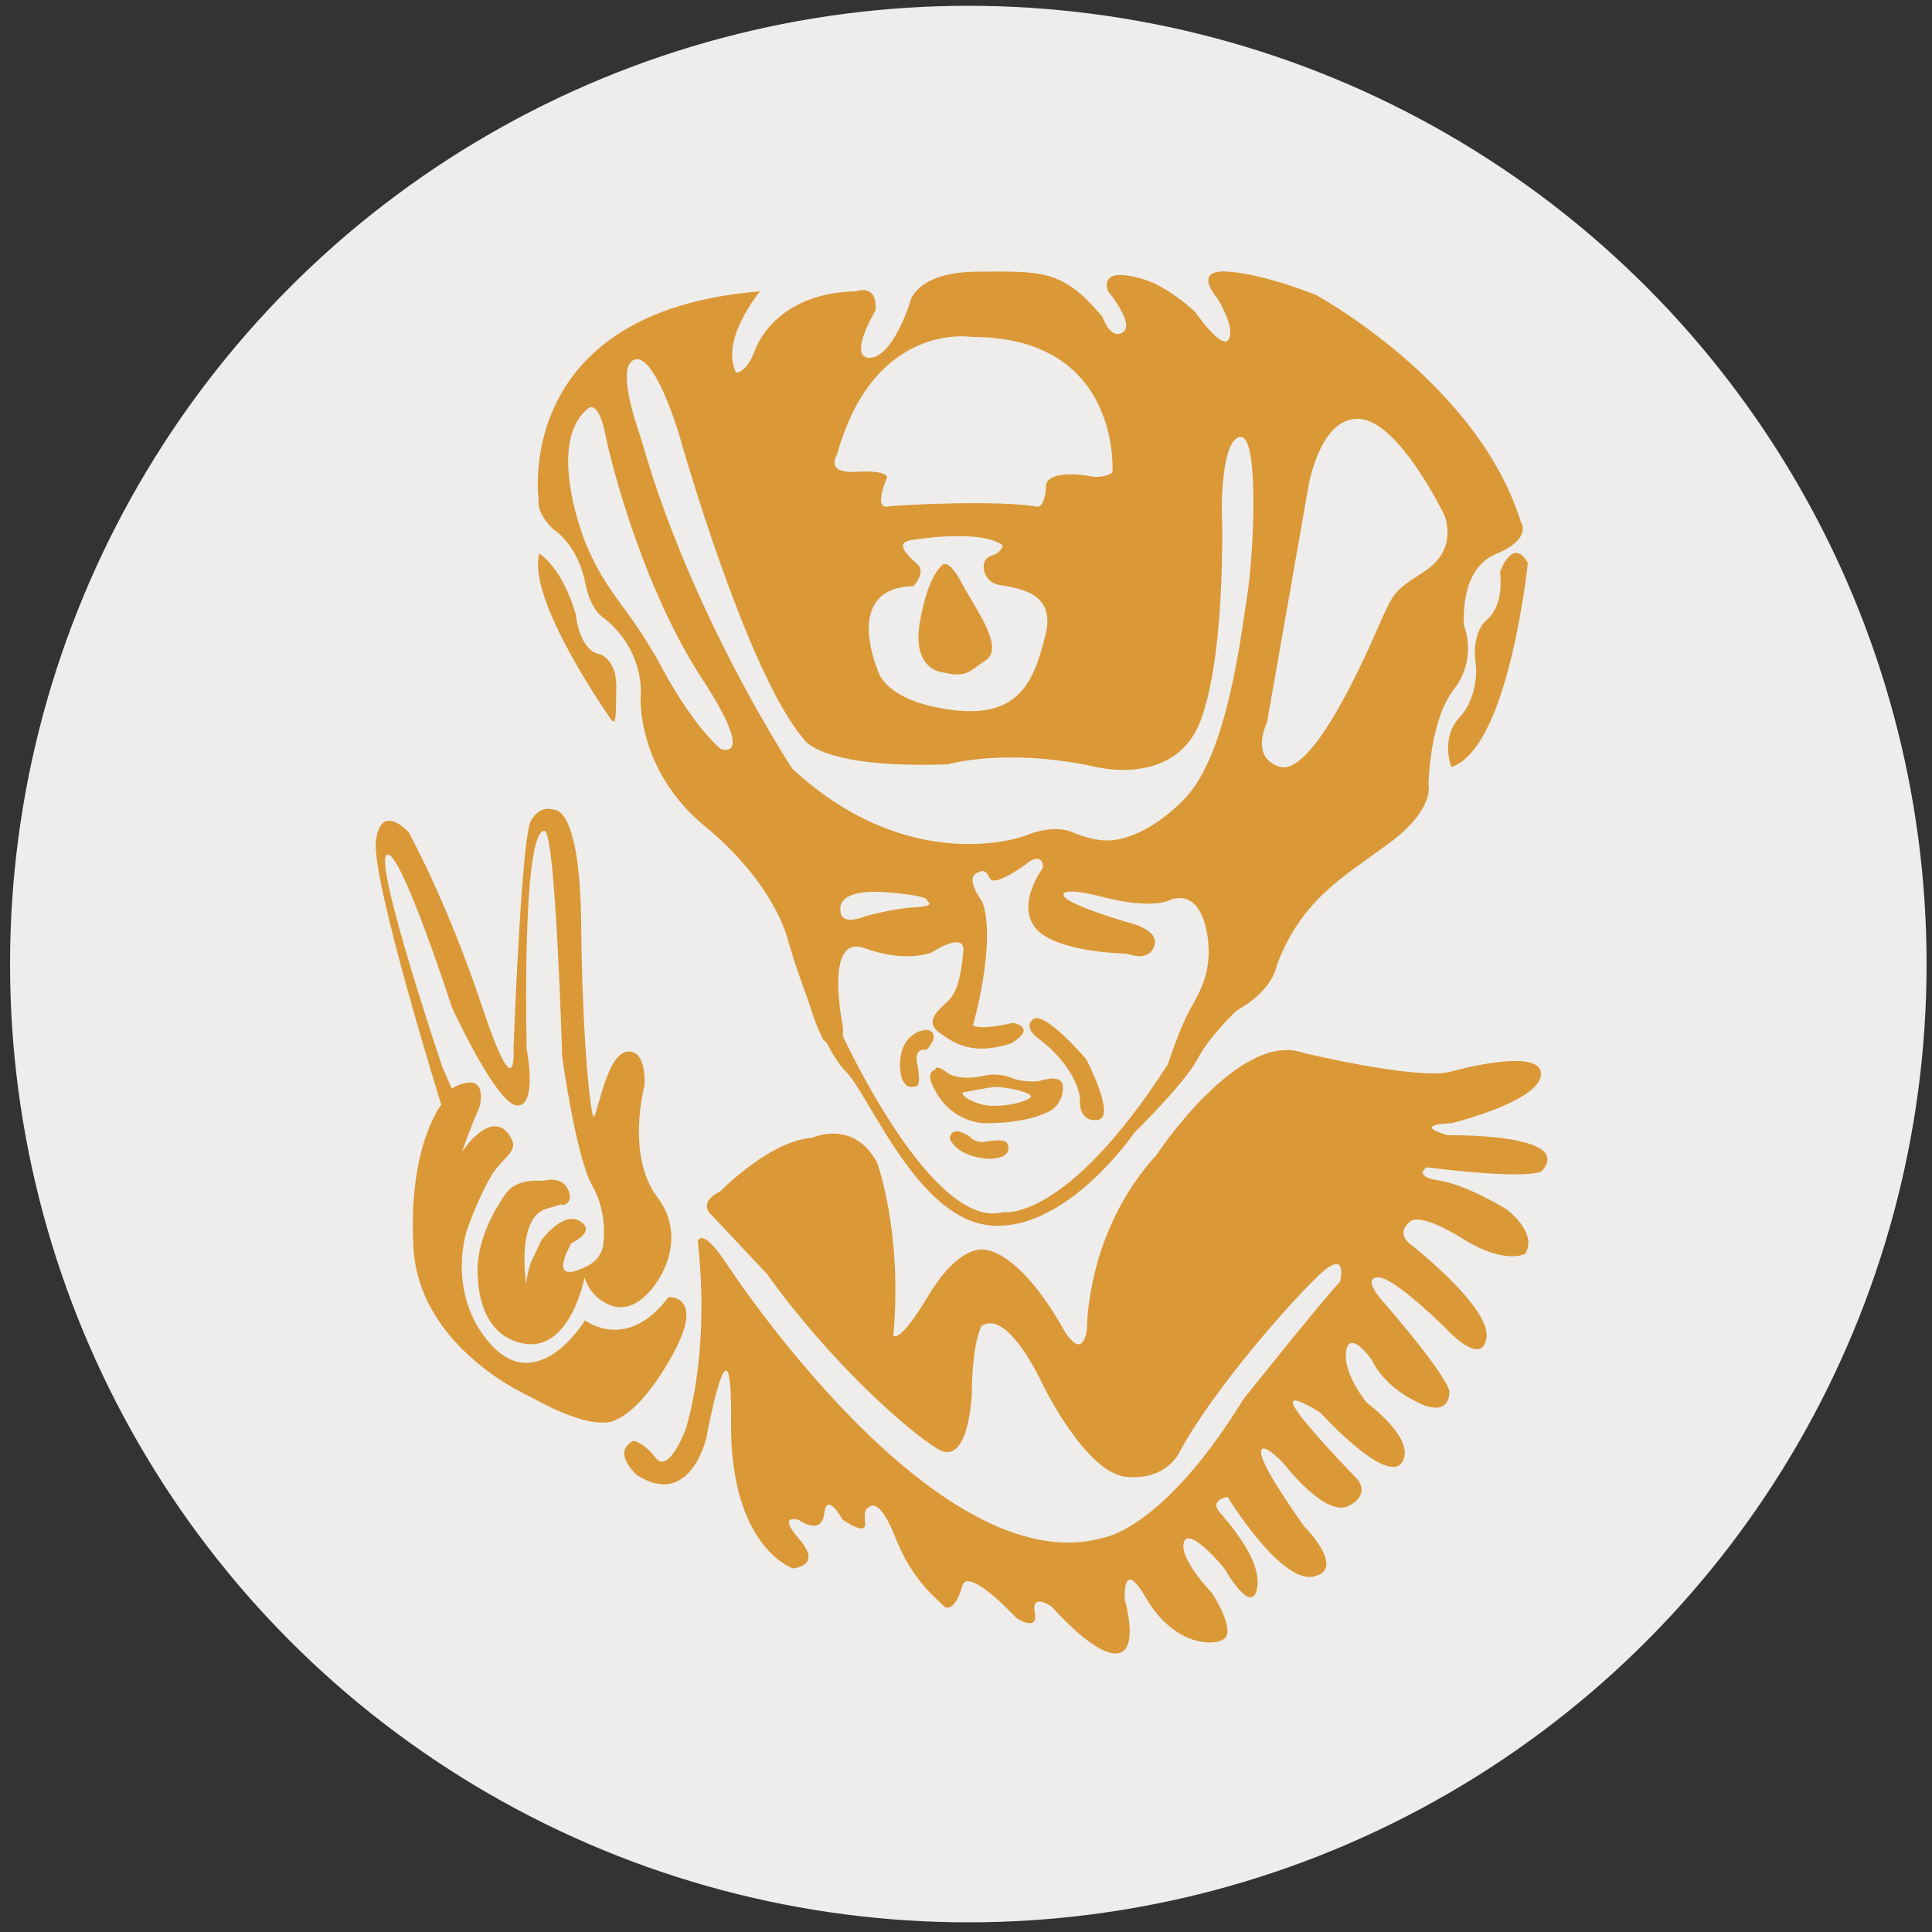 <?xml version="1.0" encoding="utf-8"?>
<!-- Generator: Adobe Illustrator 20.1.0, SVG Export Plug-In . SVG Version: 6.00 Build 0)  -->
<svg version="1.1" id="Capa_1" xmlns="http://www.w3.org/2000/svg" xmlns:xlink="http://www.w3.org/1999/xlink" x="0px" y="0px"
	 viewBox="0 0 500 500" style="enable-background:new 0 0 500 500;" xml:space="preserve">
<rect x="0" y="0" width="500" height="500" fill="#333333" stroke="none"/>
<style type="text/css">
	.st0{fill:#EEEDEB;}
	.st1{fill:#DB9837;}
</style>
<circle class="st0" cx="250.6" cy="249.5" r="248"/>
<g>
	<path class="st1" d="M143.1,136.9c0,0,6.4,3.8,8.4,14.1c1.4,7.3,4.9,9,4.9,9c10.7,8.7,9.4,20.1,9.4,20.1s-1.3,19,16.7,33.8
		c18,14.8,21.3,29,21.3,29s2.2,7.8,5.4,16.1c0.9,3.1,2.1,6.5,3.8,10c0,0,0.4,0.4,0.9,0.8c1.6,3.1,3.3,5.8,5,7.5
		c6.2,6.2,18.8,39,38.2,39.9c19.4,1,36.5-24.1,36.5-24.1s12.9-12.6,16.3-19c3.4-6.4,10.2-12.6,10.2-12.6
		c9.7-5.4,10.4-11.9,10.4-11.9c6.6-17.3,17.7-22.9,29.3-31.6c11.6-8.7,9.9-14.9,9.9-14.9s0.2-16.4,6.5-24.6s2.7-16.5,2.7-16.5
		s-1.5-14.6,8.2-18.6c9.7-4,6.5-8.3,6.5-8.3c-11.2-36.2-53.1-58.8-53.1-58.8s-12.7-5.2-22.5-6c-9.8-0.8-3,6.8-3,6.8s4.8,7.7,3,10.7
		c-1.7,3.1-8.8-7.2-8.8-7.2c-7.4-6.5-12.5-8.8-18.5-9.4c-6-0.5-3.9,4.2-3.9,4.2s7,8.5,3.8,10.6s-5.3-4-5.3-4
		c-10.2-12.2-15.4-11.8-32.2-11.7c-16.8,0.1-17.7,8.3-17.7,8.3s-4.4,13.9-10.3,14c-5.9,0,1.5-12.3,1.5-12.3c0.5-7.1-5.1-4.9-5.1-4.9
		c-16.7,0.3-24,9.6-26.2,15.4c-2.2,5.9-4.8,5.6-4.8,5.6c-4.3-8.4,6.2-21,6.2-21c-64.4,5.2-57.3,54.1-57.3,54.1
		C138.9,133,143.1,136.9,143.1,136.9z M327.9,187l10.7-61c0,0,2.9-18.2,13.2-17.6c10.3,0.6,22,24.9,22,24.9s3.8,8.6-4.9,14.4
		c-8.7,5.8-7.8,4.6-13.2,16.8c-5.4,12.2-17.1,36.5-24.7,33.9S327.9,187,327.9,187z M229.1,230.9c12.8,1,10.8,2.3,10.8,2.3
		s2.8,1.3-3.1,1.6c-5.9,0.3-13.1,2.4-13.1,2.4s-6.4,2.8-6.2-1.9C217.5,235.4,216.3,230,229.1,230.9z M259.7,313.7
		c-16.9,4.6-37.7-37.4-41.6-45.6c0.1-0.7,0.1-1.6,0-2.7c0,0-5-23.9,5.7-20c10.7,3.9,17.3,1.1,17.3,1.1s8.9-5.9,8.2-0.1
		c-0.6,5.8-1.4,10.3-4,12.7c-2.5,2.4-6.3,5.3-2,8.3c4.3,3.1,8.9,5.6,18.2,2.7c0,0,7.2-3.8,0.7-5.4c0,0-8.1,2-10.4,0.7
		c0,0,6.2-21.6,2.4-32.1c0,0-4.9-6.4-1-7.5c0,0,1.7-1.5,2.9,1.4c1.2,2.9,10.7-4.5,10.7-4.5s3.2-1.8,3.1,1.9c0,0-7,9.3-1.9,15.6
		c5.3,6.4,23.7,6.6,23.7,6.6s5.4,2.4,7-1.9c1.6-4.3-6.5-6.1-6.5-6.1s-15.3-4.4-16.8-6.8c0,0-2.3-3,10.3,0.2
		c12.7,3.3,17.2,0.7,17.2,0.7s6.8-3.3,9.2,7.3c2.4,10.6-1.8,16.8-4.2,21.2c-1.5,2.7-3.9,8.7-5.7,14.1
		C275.8,316.5,259.7,313.7,259.7,313.7z M216.6,117.7c9.6-34.7,34.8-30.5,34.8-30.5c39-0.1,36.5,35.1,36.5,35.1
		c-3,1.9-6.5,0.8-6.5,0.8c-11.7-1.6-10.7,3-10.7,3c-0.4,5.8-2.5,5-2.5,5c-9.5-1.7-35-0.5-38.6,0c-3.6,0.5,0-7.6,0-7.6s0-1.9-8.1-1.4
		C213.4,122.6,216.6,117.7,216.6,117.7z M237.5,146.1c-2.1-2-6.8-5.8-1.1-6.4c0,0,17.1-2.9,23.1,1.4c0,0,0,1.8-3.1,2.8
		c-3.1,1-2.1,6.5,1.8,7.4c3.9,0.9,15.3,1.2,12.4,12.9c-2.9,11.7-6.5,21.9-24.5,19.5c-18-2.4-19.1-10.7-19.1-10.7s-8.9-20.9,9.4-21.3
		C236.4,151.7,239.7,148.1,237.5,146.1z M164.1,93.1c5.3-2.1,11.6,19.2,11.6,19.2s17.3,61.6,32.4,79.1c0,0,4.2,7.6,37.3,6.4
		c0,0,14.5-4.3,37.4,0.5c0,0,21.8,6.1,28.2-12.6c6.5-18.6,5.2-54.4,5.2-54.4s-0.1-18,4.9-18.2c4.9-0.2,3.3,31,1.7,40.9
		c-1.6,9.9-5,41.2-16.3,52.8c-11.3,11.5-20.1,10.7-20.1,10.7s-3.4,0.2-8.8-2.1c-5.4-2.3-12.3,0.9-12.3,0.9s-29.4,11.1-60.2-17.3
		c0,0-26.3-39.7-39.2-85.5C166.1,113.7,158.9,95.2,164.1,93.1z M152.2,105.7c0,0,2.6-2.6,4.5,6.9c1.9,9.5,10.4,40.7,24.9,62.9
		c14.5,22.2,4.9,18.3,4.9,18.3s-6.9-5.5-15.2-21s-14.4-19-19.8-32.4C151.5,140.4,141,114.8,152.2,105.7z"/>
	<path class="st1" d="M242.7,173.7c7.5,1.9,7.4,0.5,12.4-2.8c5-3.4-2.6-13.1-6.3-20.2c-3.8-7.1-5.3-4.1-5.3-4.1s-3.4,2.7-5.4,14.2
		C236,172.2,242.7,173.7,242.7,173.7z"/>
	<path class="st1" d="M155.2,169.3c-5.4-1-6.2-10.4-6.2-10.4c-3.7-12.4-9.4-15.6-9.4-15.6c-3.4,11.7,18.2,42.4,18.2,42.4
		c1.7,2.6,1.6,0.2,1.7-7.5C159.7,170.5,155.2,169.3,155.2,169.3z"/>
	<path class="st1" d="M388.2,148c0,0,1.3,8.3-3.3,12.3c-4.6,4-2.9,12.1-2.9,12.1s0.7,7.9-4.3,13.3c-5,5.4-2.1,12.8-2.1,12.8
		c14.9-4.8,19.8-52.8,19.8-52.8C391.5,138.7,388.2,148,388.2,148z"/>
	<path class="st1" d="M369.2,302.1c27.4,3.4,29.8,1,29.8,1c8.8-9.9-24.4-9.3-24.4-9.3c-9.6-2.9,1-3.1,1-3.1s23.3-5.7,23.2-12.8
		c-0.1-7.1-23.2-0.6-23.2-0.6c-8.3,2.4-38.2-4.8-38.2-4.8c-16.8-6-38.1,26.4-38.1,26.4c-18.4,20.1-18,45.2-18,45.2
		c-1.5,9.2-6.7-1.2-6.7-1.2c-12.1-20.7-20.5-19.5-20.5-19.5s-6.2-0.9-13.9,12c-7.7,12.9-9,10.2-9,10.2c2.4-26.8-4.2-44.7-4.2-44.7
		c-6.2-11.5-16.9-6.4-16.9-6.4c-10.7,0.6-23.7,13.8-23.7,13.8c-6.2,3.1-2.2,6.2-2.2,6.2l14.3,15.2c16.1,22.5,36.1,40.4,44.2,45.3
		c8.1,4.9,8.8-14.3,8.8-14.3c0.1-13.4,2.5-17.5,2.5-17.5c6.9-4.8,16,15.4,16,15.4s11.1,22.7,21.5,23.6c10.4,1,13.7-6.3,13.7-6.3
		c8.8-16.4,29.4-39.7,36.6-46.3c7.2-6.6,5,2.1,5,2.1c-5,5.3-25,30.4-25,30.4c-20.9,34-36.4,35.9-36.4,35.9
		c-43.5,12.2-97.8-71.6-97.8-71.6c-6.3-9.2-7-5.1-7-5.1c3.3,30-3.2,48.7-3.2,48.7s-4.3,11.6-7.7,7.3s-5.8-4.4-5.8-4.4
		c-5.8,3,1,8.9,1,8.9c13.8,8.7,17.9-9.7,17.9-9.7s6.7-36.4,6.4-4c-0.3,32.4,16,37.8,16,37.8s7.8-0.5,1.7-7.5c-6.1-7-0.1-5-0.1-5
		s5.8,4.2,6.5-1.7c0.7-5.9,4.7,1.5,4.7,1.5s6.4,4.7,5.9,0.8c-0.5-3.9,1-3.9,1-3.9s2.5-3.3,6.9,8c4.4,11.3,11.4,16.3,12.4,17.5
		c1,1.2,3.4,0.3,4.8-5.1c1.5-5.4,14,8.2,14,8.2s5.8,3.9,4.8-1.4c-1-5.3,4.4-1.5,4.4-1.5s11,12.7,16.9,12.1c5.9-0.6,2-13.8,2-13.8
		s-0.8-11.4,5.4-0.7c6.2,10.8,15.3,12.9,19.7,11.1c4.4-1.8-2.6-12.3-2.6-12.3s-8.6-8.9-7.2-13.1c1.4-4.2,10.4,6.7,10.4,6.7
		s7,12.5,8.5,5.4s-7-16.7-9.7-19.9c-2.7-3.2,2.1-3.9,2.1-3.9s13.7,22.5,22.3,20.6c8.6-1.9-2.5-13-2.5-13s-10.7-14.8-11.1-18.8
		c-0.4-4,5.7,2.4,5.7,2.4s10.8,14.3,17,11.1c6.2-3.3,1.7-7.4,1.7-7.4s-12.8-13.1-15.7-18c-2.8-4.8,6.6,1.3,6.6,1.3
		s17.1,18.8,21.1,12.9c4-5.9-9.1-15.5-9.1-15.5s-6.3-7.6-5.3-13.4c1-5.7,6.6,2.3,6.6,2.3s2.5,6.4,11.6,10.9c9.1,4.6,8.5-2.8,8.5-2.8
		c-1.3-5.1-17.9-24-17.9-24s-4.7-5.5-0.4-5.4c4.3,0.1,17.6,13.4,17.6,13.4s9.1,10,10.3,2.2c1.2-7.8-19.2-23.8-19.2-23.8
		c-5-3.6-0.2-6.5-0.2-6.5s2.5-2,13.3,4.7c10.8,6.8,16.1,3.9,16.1,3.9c3.4-5.6-4.9-11.6-4.9-11.6s-10-6.2-17.4-7.4
		C365.5,304.5,369.2,302.1,369.2,302.1z"/>
	<path class="st1" d="M239.9,266.5c0,0-6.8,0.1-7,9c0,0-0.2,7.4,4.5,5.5c0,0,1-0.7,0-5.5c-1-4.7,2.4-3.8,2.4-3.8
		S243.9,267.4,239.9,266.5z"/>
	<path class="st1" d="M254.9,295.5c-2.4,0.4-3.9-1.3-3.9-1.3s-4.8-3.5-5.2,0.5c0,0,1.6,4.6,9.9,5.2c0,0,7.2,0.2,4.8-4.3
		C260.4,295.6,259.7,294.6,254.9,295.5z"/>
	<path class="st1" d="M267.5,263.7c-2.9,2,1,4.9,1,4.9c10.3,7.6,11,15.5,11,15.5c-0.2,1.3-0.1,6.5,4.7,5.7
		c4.7-0.8-3.1-15.7-3.1-15.7S270.5,261.7,267.5,263.7z"/>
	<path class="st1" d="M269.6,279.6c-2.9,0.8-6.9-0.3-6.9-0.3c-4.7-2.1-8.5-0.8-8.5-0.8s-6.1,1.4-9.2-1c-3.1-2.3-3-0.6-3-0.6
		c-2.9,0.6,0,5.3,0,5.3c4.6,8.6,12.9,8.5,12.9,8.5c10.3-0.1,14.2-2,16.5-3c2.3-1,4.1-4.2,3.6-7C274.5,278,269.6,279.6,269.6,279.6z
		 M257.3,286.2c-4.9,0.1-9.5-3.2-7.9-3.5c0,0,6.7-1.4,8.5-1.4c1.9,0,8.9,1.2,8.9,2.5C266.8,284.3,263.4,286.1,257.3,286.2z"/>
	<path class="st1" d="M174.3,350.2c8.2-15.2-1.3-14.5-1.3-14.5c-10.8,14.4-21.6,6-21.6,6s-13,21.5-25.9,4.4
		c-9.7-12.8-4.7-27.6-4.7-27.6s2.6-7.8,6.4-14.3c2.5-4.2,6.8-6.1,5.3-9.2c-3.3-7-9.3-2.3-12.9,3.1c1.4-4.5,4.6-11.9,4.6-11.9
		c1.9-10.1-7.3-4.5-7.3-4.5l-2.4-5.5c0,0-17.9-53-14.4-55c3.4-2,16.9,39.6,16.9,39.6s11.6,25.3,16.9,25.3c5.3,0,2.4-14.6,2.4-14.6
		s-1.4-56.5,4.6-56.5c2.9,0,4.6,58.6,4.6,58.6s3.6,26,7.8,33.3c3.9,6.8,2.9,14.2,2.9,14.2s0.3,4.3-4.3,6.6c-10.9,5.5-4-6-4-6
		s6.5-2.9,2.3-5.6c-4.5-2.9-10.1,4.9-10.1,4.9l-2.7,5.7c-1.2,3.6-1.2,5.7-1.2,5.7s-2.8-17.3,5.3-19.6c3.8-1.1,3.8-1.1,3.8-1.1
		c0.2,0.5,3.5-0.3,1.6-4.1c-1.8-3.5-6.4-1.9-6.5-2c-1.3-0.1-6.8-0.5-9.5,3.3c-8.8,12.5-7.2,21.6-7.2,21.6s-0.3,15,11.8,17.2
		c12.1,2.3,15.8-17.1,15.8-17.1s1.1,5,6.7,7.2c6.9,2.7,12.1-6.2,12.1-6.2s8.2-10.9,0-21.8c-8.2-10.9-3.3-28.9-3.3-28.9
		s0.7-9.6-4.7-8.7c-5.4,0.9-7.8,18.5-8.6,16.6c-0.8-1.8-2.8-19.9-3.1-50s-6.9-29.2-6.9-29.2s-3.6-1.6-6.1,2.8
		c-2.5,4.4-4.5,58.9-4.5,58.9s1.1,16.9-8.1-10.7s-19.1-45.3-19.1-45.3s-7.1-7.8-8.4,2.2c-1.3,10,16.9,68.4,16.9,68.4
		s-8.7,10.9-7.2,37c1.5,26.2,30.3,38.6,30.3,38.6c17.8,10,22.3,5.8,22.3,5.8S166,365.4,174.3,350.2z"/>
</g>
</svg>
